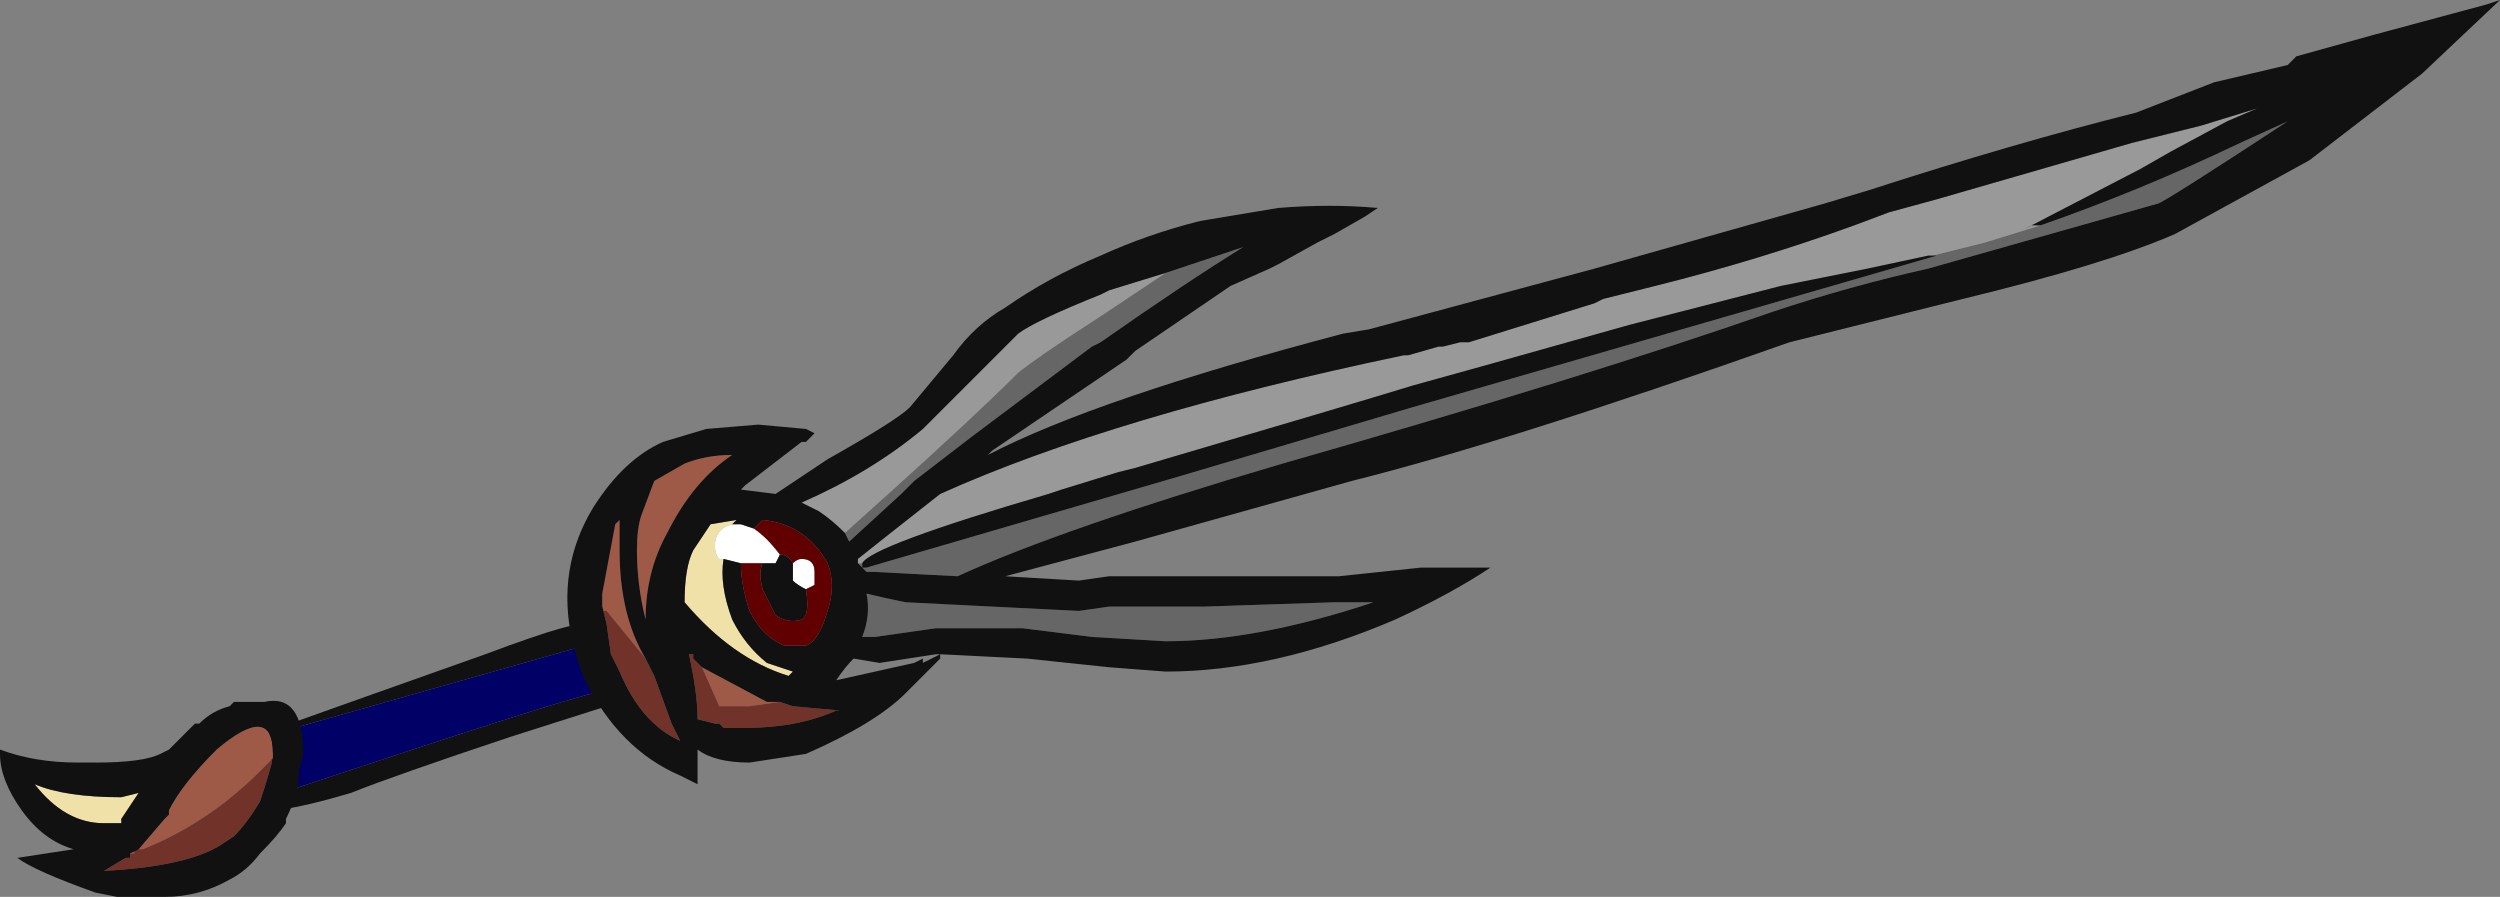 <?xml version="1.0" encoding="UTF-8" standalone="no"?>
<svg xmlns:ffdec="https://www.free-decompiler.com/flash" xmlns:xlink="http://www.w3.org/1999/xlink" ffdec:objectType="frame" height="72.45px" width="201.95px" xmlns="http://www.w3.org/2000/svg">
  <rect width="100%" height="100%" fill="#808080" stroke="none"/>
  <g transform="matrix(1.0, 0.0, 0.0, 1.0, 98.7, 36.4)">
    <use ffdec:characterId="1113" height="10.35" transform="matrix(7.0, 0.0, 0.0, 7.0, -98.7, -36.4)" width="28.85" xlink:href="#shape0"/>
  </g>
  <defs>
    <g id="shape0" transform="matrix(1.0, 0.0, 0.0, 1.0, 14.1, 5.2)">
      <path d="M-11.05 3.3 L-10.75 3.15 -10.05 2.9 -8.5 2.35 Q-7.3 1.9 -7.4 2.05 L-7.35 2.25 -11.05 3.3 M-7.25 2.8 L-7.1 2.95 -8.2 3.3 Q-9.55 3.75 -10.05 3.95 -10.55 4.1 -10.9 4.15 L-10.85 3.95 Q-7.7 2.9 -7.25 2.8" fill="#111111" fill-rule="evenodd" stroke="none"/>
      <path d="M-7.35 2.25 L-7.25 2.8 Q-7.7 2.9 -10.85 3.95 L-11.05 3.3 -7.35 2.25" fill="#000066" fill-rule="evenodd" stroke="none"/>
      <path d="M-5.75 1.25 Q-5.8 1.55 -5.65 1.95 -5.5 2.25 -5.25 2.45 -5.1 2.5 -4.95 2.55 L-5.0 2.6 Q-5.65 2.4 -6.2 1.75 -6.2 1.35 -6.1 1.15 L-5.9 0.85 -5.6 0.8 -5.65 0.85 Q-5.85 0.9 -5.85 1.1 -5.85 1.2 -5.8 1.25 L-5.75 1.25 M-12.7 4.25 L-12.7 4.3 -12.9 4.3 Q-13.35 4.3 -13.7 3.85 -13.35 4.0 -12.7 4.0 L-12.5 3.95 -12.7 4.25" fill="#f0e1a8" fill-rule="evenodd" stroke="none"/>
      <path d="M-5.65 0.85 L-5.55 0.85 -5.4 0.9 Q-5.25 1.0 -5.1 1.2 L-5.15 1.3 -5.3 1.3 -5.55 1.3 -5.75 1.25 -5.8 1.25 Q-5.85 1.2 -5.85 1.1 -5.85 0.9 -5.65 0.85 M-4.95 1.3 Q-4.9 1.25 -4.85 1.25 -4.7 1.25 -4.7 1.4 L-4.7 1.55 -4.8 1.6 Q-4.9 1.55 -4.95 1.5 L-4.95 1.3" fill="#ffffff" fill-rule="evenodd" stroke="none"/>
      <path d="M-6.05 2.45 L-6.0 2.5 -5.25 2.9 -5.1 2.9 -5.45 2.95 -5.8 2.95 -6.0 2.5 -6.05 2.45 M-7.15 1.8 L-7.15 1.65 -7.0 0.85 -6.95 0.8 -6.95 1.15 Q-6.95 1.9 -6.65 2.4 L-7.1 1.85 -7.15 1.85 -7.15 1.8 M-6.7 0.75 L-6.55 0.35 -6.2 0.15 Q-5.95 0.05 -5.65 0.05 -6.1 0.35 -6.4 0.95 -6.65 1.4 -6.65 1.95 -6.75 1.55 -6.75 1.15 -6.75 0.9 -6.7 0.75 M-10.95 3.55 L-11.1 3.7 Q-11.7 4.3 -12.45 4.6 L-12.55 4.6 -12.55 4.65 -12.6 4.65 -12.5 4.6 -12.2 4.25 -12.15 4.2 -12.15 4.15 Q-12.0 3.85 -11.6 3.45 -10.95 2.9 -10.95 3.5 L-10.95 3.55" fill="#9e5947" fill-rule="evenodd" stroke="none"/>
      <path d="M-5.1 2.9 L-4.95 2.95 -4.4 3.0 -4.45 3.0 Q-4.9 3.2 -5.5 3.2 L-5.75 3.2 -5.8 3.15 -5.85 3.15 -6.05 3.1 Q-6.05 2.8 -6.15 2.35 L-6.1 2.35 -6.1 2.4 -6.05 2.45 -6.0 2.5 -5.8 2.95 -5.45 2.95 -5.1 2.9 M-7.15 1.8 L-7.15 1.85 -7.1 1.85 -6.65 2.4 -6.55 2.6 -6.35 3.15 -6.25 3.35 Q-6.7 3.15 -6.95 2.55 L-7.05 2.35 -7.1 2.0 -7.15 1.8 M-12.6 4.65 L-12.55 4.65 -12.55 4.6 -12.45 4.6 Q-11.7 4.3 -11.1 3.7 L-10.95 3.55 Q-11.0 3.75 -11.1 4.05 -11.25 4.3 -11.4 4.45 L-11.55 4.55 Q-11.95 4.8 -12.9 4.85 L-12.65 4.7 -12.6 4.7 -12.6 4.65" fill="#703229" fill-rule="evenodd" stroke="none"/>
      <path d="M9.45 -2.6 Q10.6 -3.0 11.75 -3.55 L12.3 -3.8 Q10.85 -2.85 10.8 -2.85 L8.15 -2.1 Q7.25 -1.9 6.35 -1.6 4.2 -0.85 0.7 0.15 -1.85 0.9 -3.05 1.45 L-4.0 1.4 -4.1 1.4 -4.15 1.35 -4.1 1.35 -0.5 0.3 2.2 -0.5 8.25 -2.25 8.2 -2.25 8.8 -2.4 9.45 -2.6 M-4.15 1.3 L-4.15 1.35 -4.2 1.3 -4.15 1.3 M1.3 1.75 L1.75 1.75 Q0.4 2.2 -0.65 2.2 L-1.5 2.15 -2.3 2.05 -3.3 2.05 -4.0 2.15 -4.15 2.15 Q-4.05 1.9 -4.1 1.65 -3.9 1.7 -3.65 1.75 L-1.65 1.85 -1.3 1.8 -0.2 1.8 1.3 1.75 M-0.65 -2.05 L0.25 -2.35 Q-0.4 -1.95 -1.4 -1.25 L-1.5 -1.2 -2.9 -0.15 -3.55 0.35 -3.7 0.5 -4.3 1.05 -4.35 0.95 -3.85 0.5 Q-2.85 -0.4 -2.35 -0.9 -2.1 -1.1 -1.4 -1.55 L-0.65 -2.05" fill="#666666" fill-rule="evenodd" stroke="none"/>
      <path d="M-4.2 1.3 L-4.2 1.25 Q-3.95 1.05 -3.25 0.5 -1.25 -0.4 2.1 -1.1 L2.15 -1.1 2.5 -1.2 2.55 -1.2 2.75 -1.25 2.85 -1.25 4.3 -1.7 4.4 -1.75 5.0 -1.9 Q6.2 -2.2 7.3 -2.6 L7.7 -2.75 8.25 -2.9 10.5 -3.55 11.3 -3.75 11.95 -3.95 11.6 -3.8 10.95 -3.45 10.6 -3.25 9.25 -2.55 9.35 -2.6 9.45 -2.6 8.8 -2.4 8.2 -2.25 8.15 -2.25 7.45 -2.1 6.45 -1.9 4.7 -1.45 3.1 -1.0 2.2 -0.75 Q1.55 -0.55 -1.0 0.2 L-1.2 0.25 -1.85 0.45 -2.0 0.5 Q-4.05 1.1 -4.15 1.3 L-4.2 1.3 M-4.35 0.95 Q-4.5 0.8 -4.65 0.7 L-4.85 0.6 Q-4.05 0.25 -3.45 -0.25 L-2.35 -1.35 Q-2.15 -1.5 -1.4 -1.8 L-1.3 -1.85 -0.65 -2.05 -1.4 -1.55 Q-2.1 -1.1 -2.35 -0.9 -2.85 -0.4 -3.85 0.5 L-4.35 0.95" fill="#999999" fill-rule="evenodd" stroke="none"/>
      <path d="M1.8 -2.8 L1.65 -2.7 1.3 -2.5 1.1 -2.4 0.65 -2.15 0.55 -2.1 0.1 -1.9 -1.0 -1.15 -1.1 -1.05 -2.65 0.0 -2.7 0.05 Q-1.45 -0.6 1.4 -1.35 L1.7 -1.4 4.3 -2.1 6.95 -2.85 7.45 -3.0 Q9.15 -3.55 10.55 -3.9 L11.45 -4.25 12.3 -4.45 12.4 -4.55 13.3 -4.8 14.6 -5.15 14.75 -5.2 13.85 -4.35 12.55 -3.35 Q11.55 -2.8 11.0 -2.5 10.2 -2.15 8.55 -1.75 L6.55 -1.25 Q3.3 -0.1 1.5 0.35 L-1.0 1.05 -2.5 1.45 -1.65 1.5 -1.3 1.45 1.35 1.45 2.3 1.35 3.1 1.35 Q2.65 1.65 2.0 1.95 0.6 2.55 -0.65 2.55 L-1.3 2.5 -2.25 2.4 -3.25 2.35 -3.25 2.4 -3.65 2.8 Q-4.0 3.15 -4.8 3.5 L-5.45 3.6 Q-5.85 3.6 -6.05 3.45 L-6.05 3.85 -6.25 3.75 Q-6.95 3.45 -7.35 2.65 -7.8 1.55 -7.25 0.65 -6.9 0.1 -6.45 -0.1 L-5.95 -0.25 -5.35 -0.3 -4.8 -0.25 -4.7 -0.2 -4.8 -0.1 -4.85 -0.1 -5.5 0.4 -5.55 0.45 -5.15 0.5 -4.55 0.1 Q-3.75 -0.35 -3.6 -0.5 L-3.1 -1.1 Q-2.85 -1.45 -2.5 -1.65 -2.0 -2.0 -1.4 -2.25 -0.85 -2.5 -0.25 -2.65 L0.65 -2.8 Q1.25 -2.85 1.8 -2.8 M9.45 -2.6 L9.35 -2.6 9.25 -2.55 10.6 -3.25 10.95 -3.45 11.6 -3.8 11.95 -3.95 11.3 -3.75 10.5 -3.55 8.25 -2.9 7.7 -2.75 7.3 -2.6 Q6.2 -2.2 5.0 -1.9 L4.4 -1.75 4.3 -1.7 2.85 -1.25 2.75 -1.25 2.55 -1.2 2.5 -1.2 2.15 -1.1 2.1 -1.1 Q-1.25 -0.4 -3.25 0.5 -3.95 1.05 -4.2 1.25 L-4.2 1.3 -4.15 1.35 -4.15 1.3 Q-4.05 1.1 -2.0 0.5 L-1.85 0.45 -1.2 0.25 -1.0 0.2 Q1.55 -0.55 2.2 -0.75 L3.1 -1.0 4.7 -1.45 6.45 -1.9 7.45 -2.1 8.15 -2.25 8.2 -2.25 8.25 -2.25 2.2 -0.5 -0.5 0.3 -4.1 1.35 -4.15 1.35 -4.1 1.4 -4.0 1.4 -3.05 1.45 Q-1.85 0.9 0.7 0.15 4.2 -0.85 6.35 -1.6 7.25 -1.9 8.15 -2.1 L10.8 -2.85 Q10.85 -2.85 12.3 -3.8 L11.75 -3.55 Q10.6 -3.0 9.45 -2.6 M1.3 1.75 L-0.2 1.8 -1.3 1.8 -1.65 1.85 -3.65 1.75 Q-3.9 1.7 -4.1 1.65 -4.05 1.9 -4.15 2.15 L-4.0 2.15 -3.3 2.05 -2.3 2.05 -1.5 2.15 -0.65 2.2 Q0.4 2.2 1.75 1.75 L1.3 1.75 M3.6 0.95 L3.6 0.95 M-5.25 -0.1 L-5.25 -0.1 M-0.65 -2.05 L-1.3 -1.85 -1.4 -1.8 Q-2.15 -1.5 -2.35 -1.35 L-3.45 -0.25 Q-4.05 0.25 -4.85 0.6 L-4.65 0.7 Q-4.5 0.8 -4.35 0.95 L-4.3 1.05 -3.7 0.5 -3.55 0.35 -2.9 -0.15 -1.5 -1.2 -1.4 -1.25 Q-0.4 -1.95 0.25 -2.35 L-0.65 -2.05 M-5.65 0.85 L-5.6 0.8 -5.9 0.85 -6.1 1.15 Q-6.2 1.35 -6.2 1.75 -5.65 2.4 -5.0 2.6 L-4.95 2.55 Q-5.1 2.5 -5.25 2.45 -5.5 2.25 -5.65 1.95 -5.8 1.55 -5.75 1.25 L-5.55 1.3 Q-5.55 1.55 -5.45 1.85 -5.3 2.15 -5.05 2.25 L-4.8 2.25 Q-4.65 2.2 -4.55 1.85 -4.45 1.55 -4.55 1.3 -4.8 0.85 -5.3 0.8 L-5.4 0.9 -5.55 0.85 -5.65 0.85 M-5.1 1.2 Q-5.0 1.2 -4.95 1.3 L-4.95 1.5 Q-4.9 1.55 -4.8 1.6 -4.75 1.9 -4.85 1.95 -5.0 2.0 -5.15 1.9 L-5.3 1.6 Q-5.35 1.4 -5.3 1.3 L-5.15 1.3 -5.1 1.2 M-6.05 2.45 L-6.1 2.4 -6.1 2.35 -6.15 2.35 Q-6.05 2.8 -6.05 3.1 L-5.85 3.15 -5.8 3.15 -5.75 3.2 -5.5 3.2 Q-4.9 3.2 -4.45 3.0 L-4.4 3.0 -4.95 2.95 -5.1 2.9 -5.25 2.9 -6.0 2.5 -6.05 2.45 M-3.45 2.45 L-3.25 2.35 -3.3 2.35 -3.95 2.45 -4.25 2.4 Q-4.35 2.5 -4.45 2.65 L-3.55 2.45 -3.45 2.4 -3.45 2.45 M-6.7 0.75 Q-6.75 0.9 -6.75 1.15 -6.75 1.55 -6.65 1.95 -6.65 1.4 -6.4 0.95 -6.1 0.35 -5.65 0.05 -5.95 0.05 -6.2 0.15 L-6.55 0.35 -6.7 0.75 M-6.65 2.4 Q-6.95 1.9 -6.95 1.15 L-6.95 0.8 -7.0 0.85 -7.15 1.65 -7.15 1.8 -7.1 2.0 -7.05 2.35 -6.95 2.55 Q-6.7 3.15 -6.25 3.35 L-6.35 3.15 -6.55 2.6 -6.65 2.4 M-11.05 2.9 Q-10.6 2.8 -10.6 3.5 L-10.65 3.7 -10.65 3.75 Q-10.65 3.95 -10.8 4.25 L-10.8 4.3 Q-10.9 4.45 -11.1 4.65 -11.25 4.85 -11.45 4.95 -11.8 5.15 -12.2 5.15 L-12.75 5.15 -13.0 5.1 Q-13.7 4.85 -13.9 4.7 L-13.25 4.6 Q-13.6 4.5 -13.85 4.15 -14.1 3.8 -14.1 3.5 L-14.1 3.45 Q-13.7 3.6 -13.2 3.6 L-13.0 3.6 Q-12.45 3.6 -12.25 3.5 L-12.15 3.45 -11.85 3.15 -11.8 3.15 Q-11.65 3.0 -11.45 2.95 L-11.4 2.9 -11.05 2.9 M-12.6 4.65 L-12.6 4.7 -12.65 4.7 -12.9 4.85 Q-11.95 4.8 -11.55 4.55 L-11.4 4.45 Q-11.25 4.3 -11.1 4.05 -11.0 3.75 -10.95 3.55 L-10.95 3.5 Q-10.95 2.9 -11.6 3.45 -12.0 3.85 -12.15 4.15 L-12.15 4.2 -12.2 4.25 -12.5 4.6 -12.6 4.65 M-12.7 4.25 L-12.5 3.95 -12.7 4.0 Q-13.35 4.0 -13.7 3.85 -13.35 4.3 -12.9 4.3 L-12.7 4.3 -12.7 4.25" fill="#111111" fill-rule="evenodd" stroke="none"/>
      <path d="M-5.4 0.9 L-5.3 0.8 Q-4.8 0.85 -4.55 1.3 -4.45 1.55 -4.55 1.85 -4.65 2.2 -4.8 2.25 L-5.05 2.25 Q-5.3 2.15 -5.45 1.85 -5.55 1.55 -5.55 1.3 L-5.3 1.3 Q-5.35 1.4 -5.3 1.6 L-5.15 1.9 Q-5.0 2.0 -4.85 1.95 -4.75 1.9 -4.8 1.6 L-4.7 1.55 -4.7 1.4 Q-4.7 1.25 -4.85 1.25 -4.9 1.25 -4.95 1.3 -5.0 1.2 -5.1 1.2 -5.25 1.0 -5.4 0.9" fill="#600000" fill-rule="evenodd" stroke="none"/>
    </g>
  </defs>
</svg>
